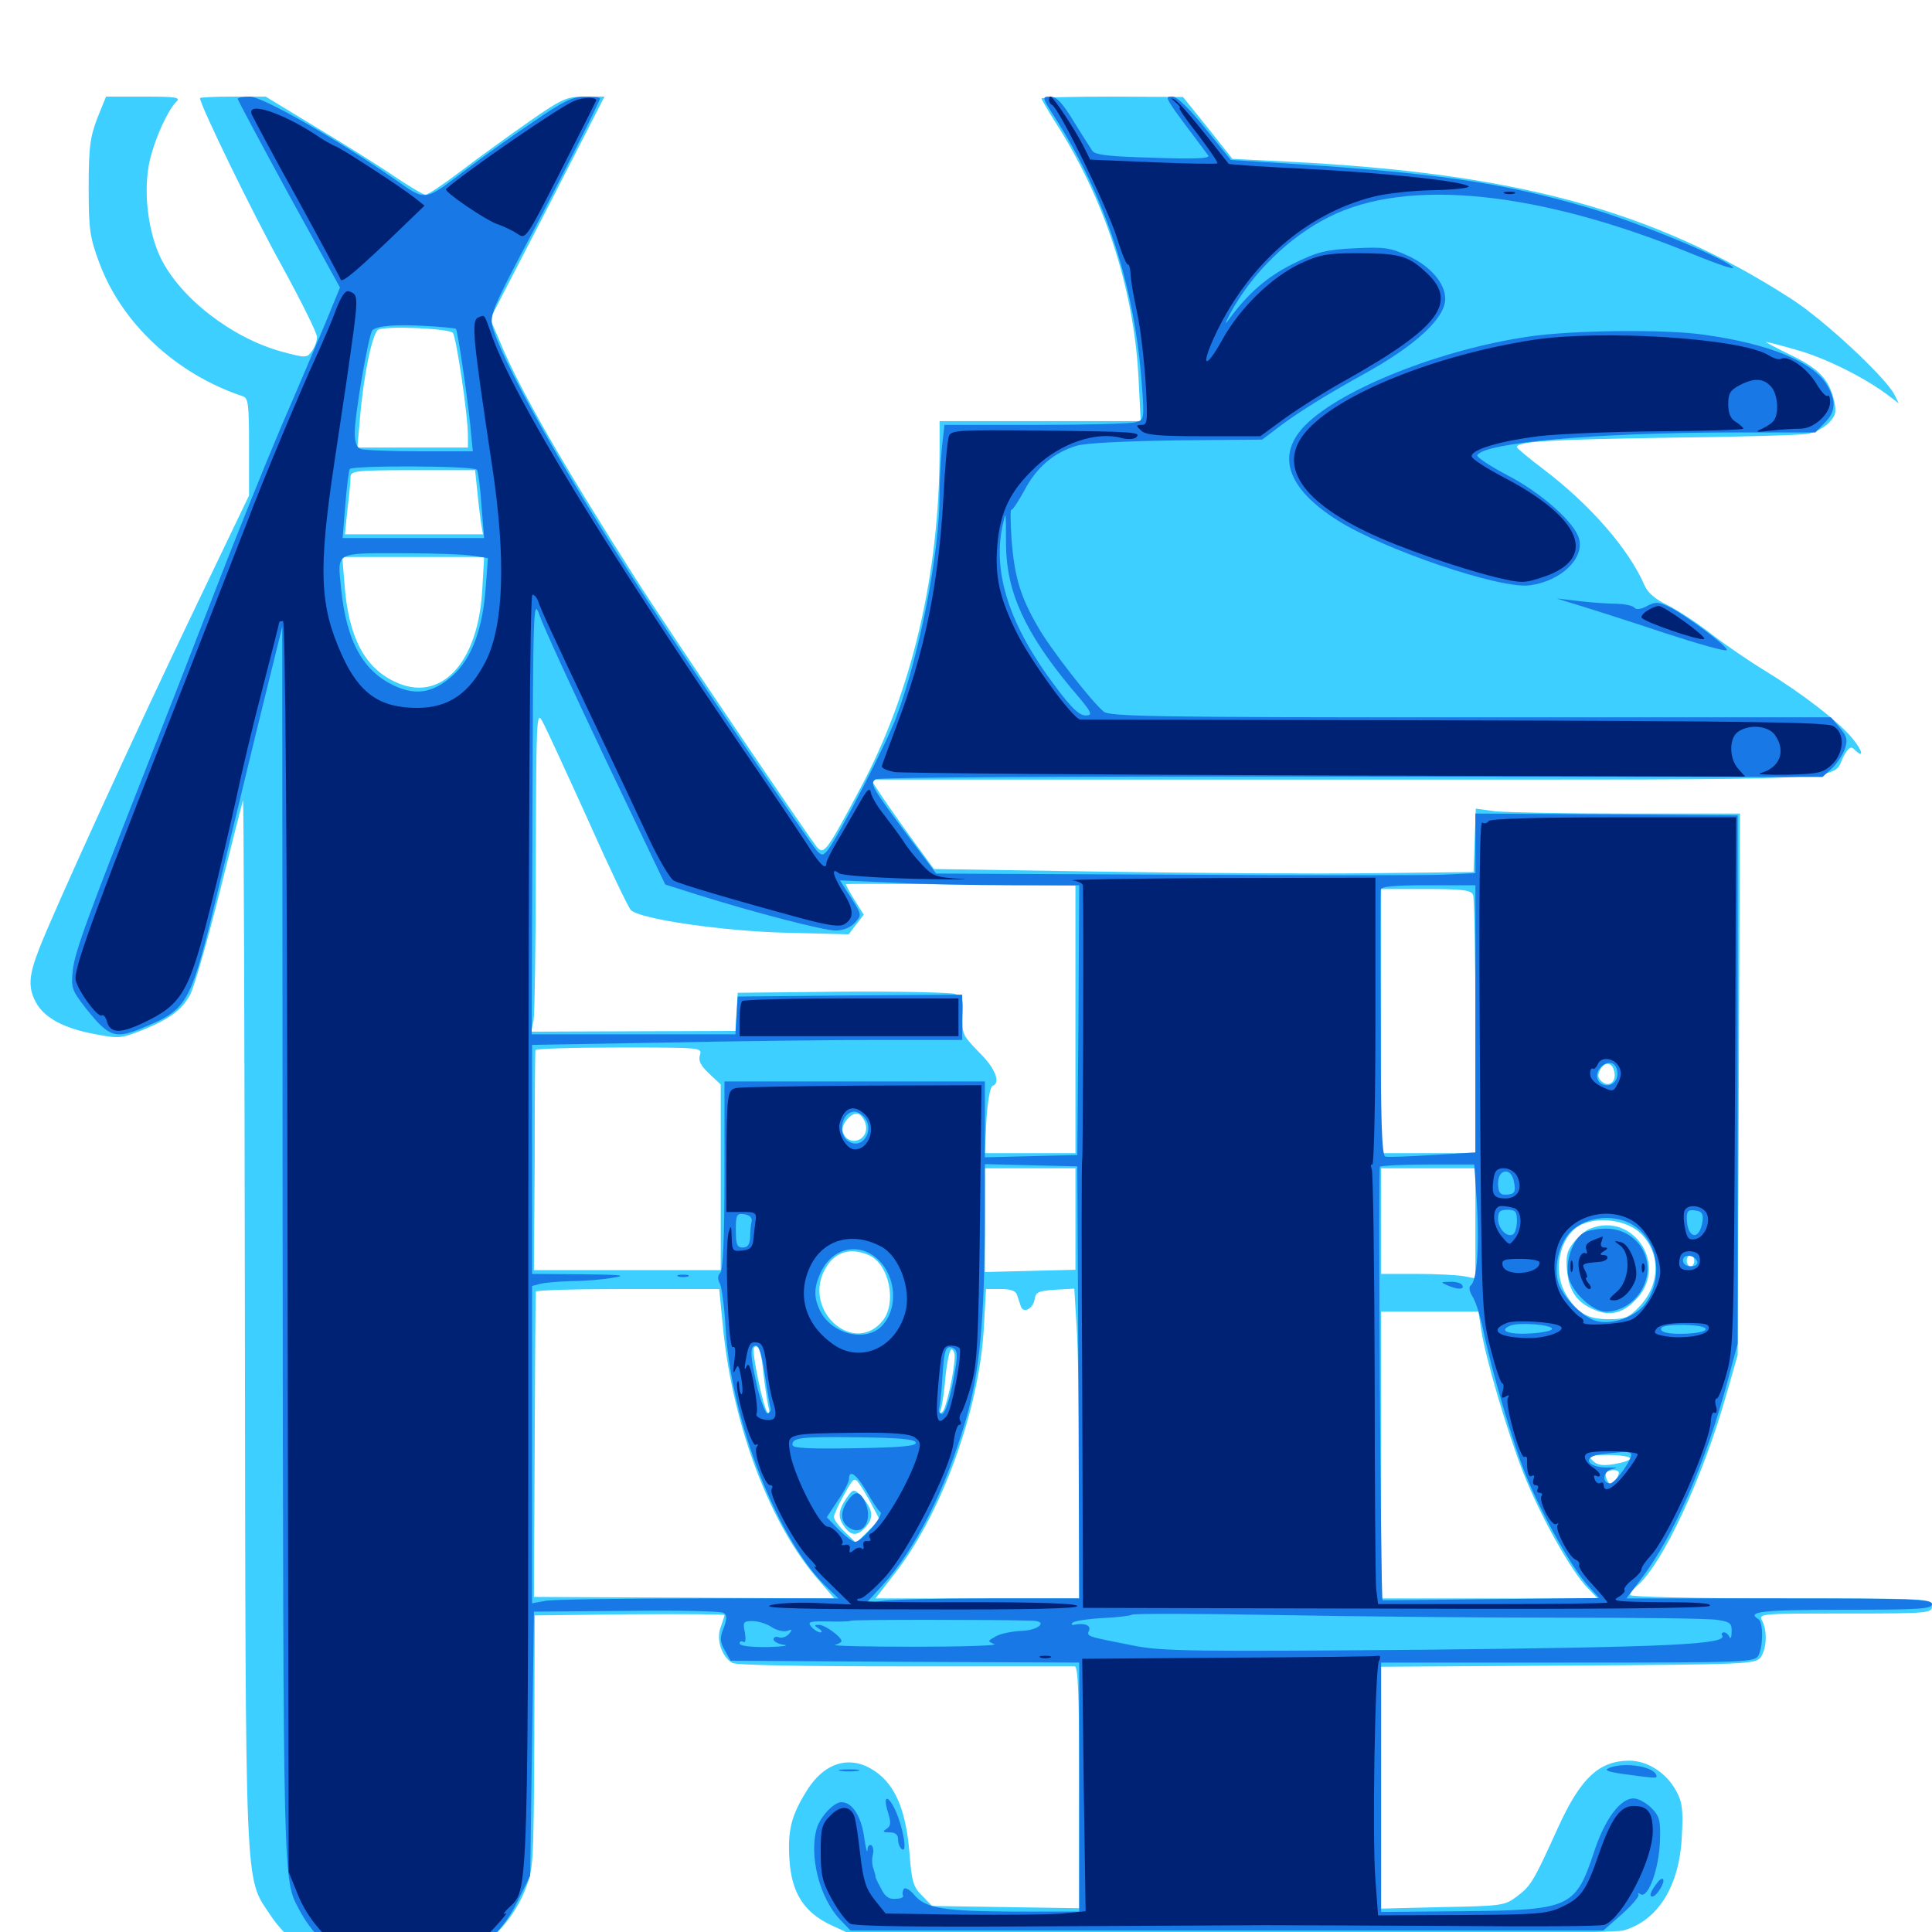 <svg xmlns="http://www.w3.org/2000/svg" viewBox="0 -1000 1000 1000">
	<path fill="#3ccfff" d="M50.391 -938.867C46.68 -929.102 45.898 -924.023 45.898 -903.125C45.898 -881.25 46.484 -877.148 51.367 -864.062C62.891 -832.812 91.016 -806.445 125.586 -794.922C128.516 -793.945 128.906 -791.016 128.906 -768.75V-743.555L101.367 -686.133C70.117 -621.094 27.344 -527.344 20.312 -508.984C14.844 -494.922 14.453 -489.062 18.555 -481.25C22.656 -473.438 32.812 -467.773 48.633 -464.844C61.719 -462.305 62.695 -462.5 73.633 -466.797C87.5 -472.461 93.75 -476.953 98.242 -484.766C100.195 -488.086 107.031 -511.719 113.477 -537.305C119.922 -562.891 125.391 -584.766 125.781 -585.742C126.172 -586.914 126.562 -466.016 126.758 -317.188C127.148 -16.797 126.562 -28.906 139.648 -9.18C152.93 10.938 173.438 19.727 206.055 19.727C225.586 19.727 228.516 19.141 238.477 14.258C252.734 7.422 265.82 -6.641 271.68 -21.484C276.172 -32.812 276.172 -34.375 276.562 -98.438L276.758 -163.867L325.781 -164.453C352.93 -164.648 375 -164.453 375 -164.062C375 -163.477 374.023 -160.742 373.047 -157.812C370.508 -151.367 373.633 -142.383 379.102 -139.258C381.25 -138.086 415.82 -137.5 468.164 -137.5H556.25C558.008 -137.5 558.594 -123.633 558.594 -74.805V-12.305L520.508 -12.891L482.422 -13.477L477.344 -18.75C472.656 -23.242 471.875 -26.172 470.703 -41.406C468.945 -61.523 464.258 -73.828 455.469 -81.25C442.383 -92.188 427.734 -89.258 417.773 -73.438C409.766 -60.742 407.617 -52.93 408.594 -37.891C409.57 -20.508 416.016 -10.156 430.273 -3.516L440.43 1.172H636.719C765.82 1.172 835.547 0.391 840.234 -0.781C858.203 -5.859 869.336 -23.828 870.508 -49.609C871.289 -63.281 870.703 -67.383 867.578 -73.047C862.5 -82.422 852.734 -88.672 843.359 -88.672C827.734 -88.672 818.164 -79.688 806.641 -54.492C793.945 -26.562 792.578 -24.023 785.352 -18.555C778.906 -13.672 777.734 -13.477 746.68 -12.891L714.844 -12.109V-74.805V-137.305L811.719 -137.891C904.883 -138.477 908.594 -138.672 911.328 -142.188C914.453 -146.68 914.844 -155.664 912.109 -161.133C910.156 -164.844 911.133 -164.844 955.078 -164.844C998.633 -164.844 1000 -165.039 1000 -168.75C1000 -172.656 998.633 -172.656 921.875 -172.656C878.32 -172.656 843.75 -173.438 843.75 -174.414C843.75 -175.391 845.117 -177.148 846.875 -178.711C860.352 -189.844 881.445 -234.961 893.945 -279.492L899.414 -298.633L900 -438.867L900.586 -578.906H842.383C810.352 -578.906 779.688 -579.492 774.023 -580.078L763.867 -581.445L763.281 -565.039L762.695 -548.633L710.938 -548.047C682.422 -547.656 619.727 -548.047 571.289 -548.828L483.398 -550.195L470.703 -567.578C463.672 -577.344 456.445 -587.695 454.492 -590.82L450.781 -596.484H696.68C967.773 -596.484 947.461 -595.508 954.297 -608.594C956.641 -612.891 958.008 -613.867 959.57 -612.305C964.844 -607.031 964.453 -610.938 958.984 -617.578C952.148 -626.172 932.617 -641.211 913.086 -653.125C905.664 -657.617 893.359 -666.016 885.742 -671.875C878.32 -677.734 867.969 -684.375 862.891 -686.914C857.031 -689.648 852.93 -693.164 851.367 -696.68C843.164 -715.82 822.852 -739.062 798.242 -757.617C791.016 -763.086 785.156 -767.969 785.156 -768.555C785.156 -771.484 801.367 -772.461 863.281 -773.438C899.219 -773.828 931.641 -774.805 935.352 -775.391C938.867 -775.977 943.945 -778.516 946.289 -780.859C950.195 -784.766 950.586 -786.523 949.414 -792.188C946.875 -803.516 941.602 -809.18 926.953 -816.211C919.336 -819.922 913.477 -823.047 914.062 -823.047C914.648 -823.047 921.68 -821.289 929.688 -818.945C943.945 -815.039 963.867 -805.273 976.367 -796.094L982.812 -791.211L980.469 -795.898C975.391 -805.273 943.945 -834.57 927.148 -845.312C855.859 -891.211 784.57 -910.547 665.234 -916.406L637.891 -917.773L625.195 -933.789L612.305 -949.805L575.781 -950C555.469 -950 539.062 -949.609 539.062 -949.023C539.062 -948.633 542.188 -943.164 545.898 -937.305C571.68 -897.266 586.719 -851.172 589.258 -805.078L590.43 -782.031H538.477H486.328V-766.992C486.328 -702.734 471.875 -641.406 445.117 -591.602C427.93 -559.375 426.562 -557.617 423.047 -561.328C419.531 -565.234 345.703 -674.219 328.711 -700.977C291.602 -759.18 268.945 -798.438 258.984 -822.656L253.711 -834.961L283.398 -892.383L312.891 -950H302.734C293.359 -950 291.016 -949.023 273.633 -936.914C263.281 -929.688 247.656 -918.359 238.672 -911.523C229.688 -904.688 221.484 -899.219 220.312 -899.219C218.945 -899.219 211.914 -903.516 204.297 -908.594C196.68 -913.867 178.516 -925.195 163.867 -933.984L137.5 -950H120.508C111.133 -950 103.516 -949.609 103.516 -949.219C103.516 -945.703 130.664 -889.844 145.508 -863.086C155.664 -844.531 164.062 -827.734 164.062 -825.586C164.062 -823.438 162.891 -820.117 161.328 -818.164C158.789 -814.648 158.398 -814.648 145.898 -817.969C120.117 -825 93.359 -845.703 83.203 -866.406C77.148 -878.906 74.414 -897.656 76.758 -912.891C78.32 -923.828 85.938 -941.797 91.016 -947.07C93.75 -949.609 91.797 -950 74.414 -950H54.883ZM234.375 -827.734C236.133 -825.781 242.188 -785.156 242.188 -774.805V-768.359H213.672H184.961L186.328 -783.594C188.086 -805.078 192.578 -827.148 195.703 -829.297C198.828 -831.445 232.031 -830.078 234.375 -827.734ZM247.07 -745.508C247.656 -739.258 248.633 -731.836 249.023 -728.906L250 -723.438H214.258H178.516L179.883 -736.719C180.859 -743.945 181.445 -751.367 181.445 -753.32C181.641 -756.25 184.57 -756.641 213.672 -756.641H245.898ZM249.609 -694.727C247.461 -656.25 227.734 -635.742 204.102 -647.266C188.477 -654.688 180.273 -670.703 178.32 -697.656L177.148 -711.719H213.867H250.586ZM304.102 -576.172C315.039 -551.562 325.195 -530.273 326.562 -528.906C331.445 -524.219 374.414 -517.969 407.617 -517.188L439.258 -516.406L443.164 -521.484L447.07 -526.562L442.188 -534.375C439.453 -538.672 437.5 -542.383 437.891 -542.383C438.281 -542.578 465.039 -542.578 497.656 -542.188L556.641 -541.602V-472.461V-403.125H533.203H509.766L510.547 -420.117C511.133 -429.492 512.5 -437.5 513.672 -437.891C518.164 -439.453 515.234 -447.07 506.641 -455.469C498.242 -464.062 497.852 -465.039 498.242 -474.219C498.828 -482.617 498.242 -483.984 494.336 -485.547C491.797 -486.328 465.43 -486.914 435.742 -486.719L381.836 -486.133L381.25 -476.367L380.664 -466.406L327.734 -466.211L275 -466.016L276.172 -471.875C276.758 -475.195 277.344 -512.695 277.344 -555.273C277.539 -628.125 277.734 -632.227 280.664 -626.758C282.422 -623.633 292.969 -600.781 304.102 -576.172ZM762.5 -536.719C763.086 -534.961 763.672 -504.297 763.672 -468.359V-403.125H739.258H714.844V-471.484V-539.844H738.086C757.422 -539.844 761.523 -539.258 762.5 -536.719ZM362.305 -453.906C361.328 -450.977 362.695 -448.438 366.992 -444.336L373.047 -438.672V-390.625V-342.578H324.805H276.367L276.758 -398.828C276.758 -429.688 276.953 -455.469 277.148 -456.445C277.344 -457.227 296.68 -457.812 320.508 -457.812C362.891 -457.812 363.477 -457.812 362.305 -453.906ZM835.547 -445.312C836.719 -440.039 832.812 -437.109 829.297 -440.039C826.953 -441.992 826.758 -443.555 828.32 -446.484C830.664 -450.781 834.57 -450.195 835.547 -445.312ZM448.047 -418.164C450.195 -409.766 439.258 -405.859 436.328 -413.867C434.766 -417.578 440.82 -424.805 444.336 -423.438C445.703 -422.852 447.461 -420.508 448.047 -418.164ZM556.641 -369.141V-342.773L533.203 -342.188L509.766 -341.602V-368.555V-395.312H533.203H556.641ZM763.672 -366.797V-338.281L757.617 -339.453C754.297 -340.039 743.164 -340.625 733.203 -340.625H714.844V-367.969V-395.312H739.258H763.672ZM848.828 -361.914C859.57 -351.953 859.57 -335.547 848.828 -324.023C843.164 -317.969 841.211 -317.188 832.812 -317.188C821.875 -317.188 816.602 -320.117 810.742 -329.688C804.102 -340.43 806.25 -356.445 815.234 -364.062C823.242 -370.703 840.625 -369.531 848.828 -361.914ZM450 -350.195C460.156 -345.508 464.258 -325.977 457.031 -316.602C442.383 -298.047 415.625 -321.094 426.758 -342.578C431.641 -351.953 440.039 -354.688 450 -350.195ZM876.953 -347.461C876.953 -345.898 876.172 -344.531 875 -344.531C874.023 -344.531 873.047 -345.898 873.047 -347.461C873.047 -349.023 874.023 -350.391 875 -350.391C876.172 -350.391 876.953 -349.023 876.953 -347.461ZM374.414 -310.938C379.688 -260.938 399.023 -210.156 423.828 -182.031L431.836 -172.656L354.102 -173.047L276.367 -173.438L276.758 -251.758C276.953 -294.727 277.148 -330.469 277.344 -331.445C277.344 -332.227 298.633 -332.812 324.805 -332.812H372.266ZM526.367 -329.883C526.953 -328.32 527.734 -325.586 528.32 -324.023C529.492 -319.922 534.766 -322.461 535.547 -327.539C536.133 -331.25 537.5 -331.836 546.094 -332.422L556.055 -333.008L557.227 -313.867C558.008 -303.32 558.594 -267.188 558.594 -233.789V-172.656H505.859H453.125L463.867 -186.523C487.5 -216.992 506.836 -270.703 509.18 -311.914L510.352 -332.812H517.969C523.047 -332.812 525.781 -331.836 526.367 -329.883ZM766.602 -312.109C768.75 -297.461 780.078 -258.984 788.672 -237.109C797.266 -215.43 813.086 -186.914 821.68 -178.125L826.953 -172.656H770.898H714.844V-246.875V-321.094H740.039H765.234ZM798.438 -311.914C801.367 -312.305 798.438 -312.695 791.992 -312.695C785.547 -312.695 783.203 -312.305 786.719 -311.914C790.234 -311.523 795.508 -311.523 798.438 -311.914ZM878.516 -311.914C881.445 -312.305 878.516 -312.695 872.07 -312.695C865.625 -312.695 863.281 -312.305 866.797 -311.914C870.312 -311.523 875.586 -311.523 878.516 -311.914ZM395.117 -289.453C395.898 -282.617 397.07 -275 397.656 -272.266C398.438 -269.336 398.242 -267.969 397.266 -268.945C395.117 -270.898 388.867 -300.977 390.234 -302.539C392.578 -304.688 393.945 -300.781 395.117 -289.453ZM494.141 -298.047C494.141 -290.82 489.844 -271.289 487.891 -269.336C486.328 -267.969 486.133 -268.555 487.109 -270.898C487.695 -272.852 488.867 -280.664 489.453 -288.086C490.234 -295.508 491.602 -301.562 492.383 -301.562C493.359 -301.562 494.141 -300 494.141 -298.047ZM462.891 -253.32C468.75 -253.711 459.375 -254.102 441.992 -254.297C424.414 -254.492 410.156 -254.102 410.156 -253.32C410.156 -251.953 436.719 -251.953 462.891 -253.32ZM843.75 -245.117C843.75 -244.141 840.039 -242.969 835.547 -242.188C829.492 -241.211 826.758 -241.602 824.414 -243.945C821.68 -246.484 822.461 -246.875 832.617 -246.875C838.672 -246.875 843.75 -246.094 843.75 -245.117ZM837.891 -237.695C837.891 -236.719 836.914 -234.766 835.938 -233.203C834.18 -230.664 833.789 -230.664 832.227 -233.203C831.25 -234.766 830.859 -236.719 831.25 -237.5C832.422 -239.453 837.891 -239.648 837.891 -237.695ZM451.367 -220.898L455.273 -213.477L449.219 -207.422L443.164 -201.367L437.305 -207.031C434.18 -209.961 431.641 -213.477 431.641 -214.844C431.641 -216.016 433.984 -221.289 436.914 -226.367C441.797 -235.156 442.188 -235.547 444.727 -232.031C446.289 -229.883 449.219 -225 451.367 -220.898ZM823.047 -364.062C820.703 -363.281 816.992 -359.961 814.453 -356.836C810.938 -352.344 810.352 -349.609 811.133 -341.992C812.109 -331.836 816.211 -325.781 825.195 -322.07C833.594 -318.359 840.82 -320.508 847.656 -328.32C863.281 -346.094 844.922 -372.852 823.047 -364.062ZM440.039 -227.148C434.18 -219.531 433.203 -215.43 436.523 -210.547C440.234 -204.883 443.555 -204.688 447.852 -209.375C452.344 -214.258 451.953 -218.359 446.68 -224.609C443.164 -228.711 441.797 -229.297 440.039 -227.148Z"/>
	<path fill="#1878e5" d="M123.047 -948.828C123.047 -948.242 134.961 -925.977 149.414 -899.414L175.977 -851.172L168.359 -832.617C164.062 -822.461 153.906 -798.438 145.508 -779.102C137.305 -759.766 121.875 -721.484 111.328 -694.141C100.781 -666.797 85.352 -627.148 77.148 -606.25C45.508 -525.781 38.672 -507.227 37.695 -497.852C36.719 -488.672 37.109 -487.5 44.727 -477.734C56.641 -462.891 59.766 -461.914 75.195 -468.555C97.461 -477.93 98.828 -480.469 113.477 -541.797C117.969 -560.547 127.148 -598.438 133.789 -625.781L146.094 -675.586L146.289 -357.031C146.68 -22.852 146.484 -27.148 154.688 -11.914C167.578 12.695 191.797 24.219 219.922 18.945C243.555 14.648 258.203 3.906 267.969 -16.016L274.414 -29.102L275.391 -97.461L276.367 -165.82L324.219 -166.211C350.586 -166.602 373.242 -166.016 374.414 -165.234C376.367 -164.062 376.367 -162.305 374.609 -157.422C372.461 -152.148 372.656 -150.195 375.195 -145.703L378.125 -140.43L468.359 -139.844L558.594 -139.453V-75V-10.547H525.977C488.672 -10.742 479.297 -12.109 473.242 -19.141C470.898 -22.07 468.359 -23.242 467.773 -22.266C467.188 -21.094 466.992 -19.727 467.383 -18.945C467.969 -17.969 466.211 -17.188 463.672 -17.188C460.156 -16.797 458.008 -18.359 456.055 -22.461C454.297 -25.586 453.125 -28.32 453.125 -28.516C453.32 -28.906 452.734 -30.664 452.148 -32.617C451.367 -34.375 451.172 -37.695 451.758 -39.844C452.344 -41.992 451.953 -44.336 450.977 -44.922C450 -45.508 449.023 -44.336 449.023 -42.383C448.828 -40.43 448.047 -43.555 447.266 -49.219C445.703 -60.156 441.016 -67.188 435.547 -67.188C431.641 -67.188 424.805 -59.961 422.852 -53.906C418.555 -39.648 424.219 -17.383 434.961 -6.25L440.234 -0.781H635.156H829.883L839.648 -9.375C844.922 -14.062 848.828 -18.75 848.047 -19.531C847.266 -20.312 847.852 -20.312 849.219 -19.531C853.125 -17.188 858.789 -33.203 859.18 -47.07C859.57 -57.812 858.984 -59.961 854.688 -64.258C851.953 -66.992 847.852 -69.141 845.508 -69.141C838.672 -69.141 830.664 -58.398 825.195 -41.797C815.43 -12.305 812.891 -11.328 756.445 -10.742L714.844 -10.352V-75V-139.453H811.523C904.883 -139.453 908.203 -139.648 910.156 -143.164C912.695 -148.047 912.695 -160.352 910.156 -161.914C903.711 -165.82 911.914 -166.797 954.102 -166.797C993.555 -166.797 1000 -167.188 1000 -169.727C1000 -172.266 989.844 -172.656 920.898 -172.656H841.797L849.609 -183.008C866.211 -204.688 882.812 -242.773 894.141 -284.961L899.414 -304.492V-441.211V-577.93L831.641 -578.516L763.672 -578.906V-563.477V-548.047L747.656 -547.266C738.672 -546.875 675.977 -546.875 608.008 -547.266L484.57 -547.852L471.094 -565.82C450.977 -592.773 450 -594.531 453.32 -596.68C454.883 -597.656 556.445 -598.242 699.805 -598.047L943.359 -597.852L948.242 -602.344C950.781 -604.688 953.711 -609.18 954.883 -612.305C956.445 -617.188 956.055 -618.75 952.148 -623.438L947.656 -628.711H761.133C598.438 -628.711 574.414 -629.102 571.289 -631.641C565.039 -636.719 543.359 -664.648 537.305 -675.391C528.125 -691.211 525.195 -701.172 523.633 -719.922C523.047 -729.102 522.852 -736.523 523.438 -736.133C524.023 -735.742 526.953 -740.234 530.078 -745.898C536.328 -758.008 545.508 -765.82 557.422 -769.336C562.305 -770.703 582.422 -771.68 609.375 -772.07L653.32 -772.461L663.086 -779.883C673.047 -787.305 688.672 -796.875 706.055 -806.445C732.617 -821.094 748.047 -835.352 748.047 -845.312C748.047 -853.32 740.43 -862.109 729.297 -867.383C719.531 -871.875 716.406 -872.266 701.172 -871.484C686.133 -870.703 682.031 -869.727 669.336 -863.477C655.859 -856.836 645.898 -848.047 636.133 -834.766C633.789 -831.445 633.984 -832.422 636.719 -837.695C648.047 -858.594 667.188 -877.344 687.891 -887.695C728.516 -908.203 796.68 -901.172 876.953 -868.164C891.406 -862.305 899.414 -859.766 896.484 -862.109C888.867 -867.969 847.461 -884.961 822.461 -892.383C776.562 -905.859 741.992 -910.742 655.859 -916.016L637.109 -917.188L623.828 -933.594C615.82 -943.555 609.18 -950 607.031 -950C602.344 -950 601.758 -950.977 625.391 -919.531C626.562 -917.969 618.555 -917.578 597.07 -918.359C574.805 -918.945 566.992 -919.727 565.43 -921.875C564.453 -923.438 559.961 -930.273 555.664 -937.305C549.805 -946.875 546.875 -950 543.555 -950C539.258 -950 539.258 -949.609 546.094 -939.062C572.266 -898.242 587.5 -851.172 591.016 -800.781C592.383 -782.812 592.188 -782.617 587.695 -781.445C585.156 -780.664 561.914 -780.078 535.938 -780.078H488.867L487.5 -768.164C486.914 -761.523 486.328 -750.586 486.328 -743.75C486.328 -714.062 475.977 -660.938 463.867 -628.711C458.984 -615.43 434.57 -568.164 428.711 -560.352C426.172 -557.031 425.391 -557.031 423.047 -559.375C419.531 -563.086 354.883 -658.594 333.594 -691.406C291.992 -755.273 257.812 -816.406 254.688 -832.031C253.711 -836.914 256.445 -843.164 269.531 -868.164C286.914 -900.781 310.547 -947.461 310.547 -949.023C310.547 -949.609 307.031 -950 302.734 -950C296.484 -950 291.602 -947.656 275.977 -936.914C265.43 -929.883 250.195 -918.945 242.188 -912.891C218.945 -895.312 221.094 -895.508 203.711 -907.617C173.242 -928.711 135.742 -950 129.297 -950C125.781 -950 123.047 -949.414 123.047 -948.828ZM235.938 -829.883C236.914 -829.102 241.797 -795.312 243.359 -780.664L244.727 -766.406H217.188C202.148 -766.406 188.477 -766.992 186.719 -767.578C184.57 -768.359 183.594 -771.289 183.594 -775.977C183.594 -785.352 190.82 -827.148 192.773 -829.102C195.312 -831.445 205.273 -832.227 220.703 -831.25C228.711 -830.859 235.547 -830.078 235.938 -829.883ZM246.875 -756.836C247.461 -755.859 248.633 -747.656 249.219 -738.281L250.586 -721.484H214.062H177.344L178.711 -738.672C179.492 -748.047 180.469 -756.25 181.055 -757.227C182.227 -759.18 245.703 -758.984 246.875 -756.836ZM520.703 -718.164C520.898 -693.75 530.469 -672.656 554.492 -643.75C565.234 -631.25 566.016 -629.688 561.914 -629.688C558.594 -629.688 554.492 -633.594 546.094 -644.922C522.852 -675.781 513.867 -702.734 518.75 -727.148C519.531 -730.469 520.117 -733.203 520.312 -733.203C520.703 -733.203 520.703 -726.367 520.703 -718.164ZM244.922 -712.305L252.539 -711.133L251.367 -695.312C249.805 -674.414 244.141 -659.18 234.375 -650.391C224.609 -641.602 215.82 -639.844 204.883 -644.727C188.086 -652.148 179.297 -667.773 176.562 -695.312C174.609 -714.453 173.047 -713.672 207.422 -713.672C223.828 -713.672 240.625 -713.086 244.922 -712.305ZM313.477 -606.836L344.336 -542.188L360.352 -537.109C390.82 -527.539 426.367 -518.359 432.617 -518.359C436.328 -518.359 440.234 -519.922 442.578 -522.461C446.289 -526.758 446.484 -526.172 437.695 -539.648L434.766 -544.336L461.719 -543.164C476.758 -542.383 504.688 -541.797 523.828 -541.797H558.594L558.203 -472.07L557.617 -402.148L533.789 -401.562L509.766 -400.977V-420.703V-440.234H442.383H375V-391.797C375 -359.375 374.219 -342.578 372.852 -341.211C371.484 -339.844 371.289 -337.891 372.656 -335.547C373.633 -333.398 375 -323.047 375.586 -312.305C378.516 -264.062 402.93 -201.953 428.32 -178.125L433.984 -172.656H362.109C322.461 -172.656 286.719 -172.07 282.812 -171.484L275.391 -170.117V-252.344V-334.375L279.883 -335.547C282.227 -336.133 289.453 -336.719 295.898 -336.914C302.344 -336.914 312.109 -337.695 317.383 -338.672C325 -339.844 321.484 -340.234 301.367 -340.43L275.391 -340.625V-399.805V-459.18L343.164 -460.352C380.273 -461.133 430.469 -461.719 454.492 -461.719H498.047V-473.438V-485.156L440.039 -484.766L381.836 -484.18L381.25 -474.414L380.664 -464.648H327.93H275.195L275.586 -577.93C275.977 -686.914 275.977 -690.82 279.297 -681.445C281.055 -676.172 296.484 -642.578 313.477 -606.836ZM763.672 -472.656V-403.516L741.406 -402.148C729.102 -401.367 718.164 -400.977 716.992 -401.367C715.234 -401.953 714.648 -421.289 714.648 -469.531C714.453 -506.641 714.453 -538.086 714.648 -539.453C714.844 -541.211 721.094 -541.797 739.258 -541.797H763.672ZM836.719 -447.07C838.281 -442.578 835.938 -438.281 831.836 -438.281C826.953 -438.281 825 -443.359 828.125 -447.07C831.25 -450.781 835.156 -450.781 836.719 -447.07ZM446.875 -422.266C453.125 -416.016 447.07 -404.883 439.648 -408.984C433.203 -412.305 435.352 -424.609 442.383 -424.609C443.555 -424.609 445.508 -423.633 446.875 -422.266ZM558.203 -284.57L558.594 -172.656H511.328C485.156 -172.656 460.352 -172.07 456.055 -171.289L448.242 -170.117L456.445 -179.102C473.828 -198.047 489.258 -228.516 500 -265.43C507.031 -289.648 509.57 -316.797 509.766 -367.578V-397.461L533.789 -396.875L557.617 -396.289ZM764.453 -376.758C765.82 -355.273 764.453 -336.523 761.133 -334.57C760.156 -333.789 760.547 -331.445 762.305 -328.711C763.867 -326.172 766.211 -318.75 767.578 -312.305C771.68 -291.797 783.203 -252.539 790.234 -235.352C798.633 -215.039 814.062 -187.695 822.07 -179.102L827.734 -172.852L771.875 -172.266C741.016 -171.875 715.625 -171.68 715.625 -171.68C714.648 -171.68 713.281 -395.117 714.258 -396.094C715.039 -396.68 726.172 -397.266 739.258 -397.266H763.086ZM783.594 -388.477C784.766 -382.812 783.984 -381.641 778.906 -381.641C776.367 -381.641 775.391 -383.203 775.391 -387.5C775.391 -395.117 782.227 -395.898 783.594 -388.477ZM785.156 -368.164C785.156 -364.844 784.18 -361.719 783.203 -361.133C780.078 -359.18 775.391 -364.062 775.391 -369.141C775.391 -372.852 776.367 -373.828 780.273 -373.828C784.375 -373.828 785.156 -372.852 785.156 -368.164ZM881.25 -367.969C879.688 -357.422 873.242 -358.789 873.047 -369.531C873.047 -373.242 874.023 -374.023 877.539 -373.438C880.859 -373.047 881.641 -371.875 881.25 -367.969ZM389.062 -367.969C388.672 -366.406 388.281 -362.695 388.281 -359.766C388.086 -355.859 387.109 -354.297 384.375 -354.297C381.445 -354.297 380.859 -355.859 380.859 -363.281C380.859 -371.289 381.25 -372.07 385.352 -371.484C387.891 -371.094 389.453 -369.727 389.062 -367.969ZM845.117 -366.016C858.008 -358.203 861.328 -338.672 851.758 -325.391C846.875 -318.555 834.766 -314.062 826.367 -316.211C819.531 -317.969 809.18 -328.125 806.641 -335.938C804.297 -342.969 806.445 -354.297 811.328 -360.547C818.359 -369.922 834.57 -372.461 845.117 -366.016ZM454.492 -348.047C463.867 -339.258 465.039 -322.852 456.641 -313.867C448.438 -305.078 430.859 -309.18 424.609 -321.289C421.094 -328.32 421.094 -333.594 425 -341.797C431.055 -354.297 444.727 -357.227 454.492 -348.047ZM878.516 -347.07C878.906 -345.508 877.539 -344.531 875.195 -344.531C872.852 -344.531 871.094 -345.703 871.094 -347.656C871.094 -351.172 877.148 -350.586 878.516 -347.07ZM784.57 -345.312C785.352 -345.898 784.18 -346.484 782.031 -346.289C779.883 -346.289 779.297 -345.703 780.859 -345.117C782.227 -344.531 783.984 -344.727 784.57 -345.312ZM792.383 -345.312C793.164 -345.898 791.992 -346.484 789.844 -346.289C787.695 -346.289 787.109 -345.703 788.672 -345.117C790.039 -344.531 791.797 -344.727 792.383 -345.312ZM803.32 -312.305C803.516 -311.133 798.438 -310.156 791.602 -309.766C780.469 -309.18 775.391 -311.328 781.836 -313.867C785.938 -315.625 802.734 -314.453 803.32 -312.305ZM882.812 -312.305C883.398 -311.133 879.883 -310.156 874.219 -309.766C864.258 -309.18 858.594 -310.352 859.961 -312.695C861.523 -315.039 881.641 -314.648 882.812 -312.305ZM395.898 -288.281C397.266 -279.883 398.438 -272.266 398.828 -271.289C399.219 -270.117 398.633 -268.945 397.461 -268.359C396.484 -267.773 394.141 -273.633 392.188 -281.055C388.281 -298.047 387.891 -303.516 391.211 -303.516C392.969 -303.516 394.531 -298.242 395.898 -288.281ZM494.727 -292.969C492.383 -277.93 489.258 -267.383 487.305 -268.164C486.328 -268.359 485.742 -269.727 486.133 -271.094C486.523 -272.266 487.305 -278.906 487.695 -285.938C488.672 -301.758 489.453 -303.711 493.164 -302.344C495.312 -301.367 495.703 -299.414 494.727 -292.969ZM474.023 -253.32C474.609 -251.562 466.602 -250.781 442.578 -250.391C418.75 -250 410.156 -250.391 410.156 -252.148C410.156 -255.859 414.062 -256.445 444.141 -256.055C464.844 -255.859 473.633 -255.078 474.023 -253.32ZM844.141 -247.656C845.898 -246.094 836.133 -232.227 833.398 -232.227C828.906 -232.227 829.688 -238.672 834.375 -239.648C837.695 -240.234 837.305 -240.43 833.008 -240.43C821.094 -240.039 818.164 -246.289 829.688 -247.461C833.594 -247.852 838.281 -248.242 840.039 -248.438C841.797 -248.633 843.555 -248.242 844.141 -247.656ZM448.633 -227.93C451.562 -222.656 454.688 -217.969 455.664 -217.383C457.812 -215.82 445.898 -201.953 442.578 -201.953C441.211 -201.953 437.5 -204.883 433.984 -208.398L427.93 -214.648L433.594 -223.242C436.914 -227.93 439.453 -233.008 439.453 -234.57C439.453 -239.648 443.359 -236.914 448.633 -227.93ZM808.594 -162.695C848.828 -162.695 885.156 -162.305 889.062 -161.523C895.508 -160.547 896.484 -159.766 896.289 -155.273C896.289 -152.539 895.703 -151.367 895.117 -152.734C894.727 -153.906 893.359 -155.078 892.383 -155.078C891.211 -155.078 890.82 -154.297 891.406 -153.516C894.336 -148.828 864.258 -147.461 737.109 -146.094C618.75 -145.117 602.148 -145.312 587.695 -148.047C561.719 -153.125 562.5 -152.93 563.672 -156.055C564.844 -158.789 561.133 -160.156 555.664 -158.984C554.688 -158.789 554.297 -159.375 555.273 -160.156C556.055 -160.938 563.086 -162.109 570.898 -162.5C578.516 -162.891 585.352 -163.672 585.938 -164.258C586.523 -164.844 620.312 -164.844 661.133 -164.062C701.953 -163.281 768.359 -162.695 808.594 -162.695ZM534.57 -161.133C542.773 -160.742 537.305 -156.055 528.711 -155.859C524.023 -155.664 518.164 -154.492 515.625 -153.125C511.133 -150.586 510.938 -150.586 514.648 -149.023C516.797 -148.242 498.438 -147.656 473.633 -147.656C449.023 -147.656 430.273 -148.047 432.227 -148.633C433.984 -149.023 435.547 -150 435.547 -150.586C435.547 -152.734 426.953 -158.984 424.023 -158.984C421.289 -158.984 421.289 -158.594 423.828 -157.031C425.391 -156.055 425.781 -155.078 424.609 -155.078C423.438 -155.078 421.289 -156.445 419.922 -158.008C417.773 -160.547 418.945 -160.938 428.516 -160.742C434.57 -160.547 439.844 -160.742 440.43 -161.133C441.016 -161.719 516.016 -161.719 534.57 -161.133ZM399.414 -157.812C402.148 -156.055 405.664 -155.273 407.422 -155.859C410.156 -156.836 410.352 -156.641 408.398 -154.297C407.031 -152.734 404.688 -151.953 403.125 -152.539C401.562 -153.125 400.391 -152.539 400.391 -151.562C400.391 -150.391 402.734 -149.023 405.859 -148.633C408.789 -148.242 404.688 -147.656 397.07 -147.461C388.086 -147.461 382.812 -148.047 382.812 -149.414C382.812 -150.391 383.594 -150.781 384.766 -150.195C385.938 -149.414 386.133 -151.367 385.547 -155.078C384.375 -160.352 384.766 -160.938 389.453 -160.938C392.383 -160.938 396.875 -159.57 399.414 -157.812ZM416.797 -155.469C416.211 -156.25 415.43 -157.031 415.039 -157.031C414.648 -157.031 413.867 -156.25 413.281 -155.469C412.695 -154.492 413.477 -153.711 415.039 -153.711C416.602 -153.711 417.383 -154.492 416.797 -155.469ZM552.344 -145.898C556.25 -146.289 552.93 -146.68 544.922 -146.68C536.914 -146.68 533.594 -146.289 537.695 -145.898C541.602 -145.508 548.242 -145.508 552.344 -145.898ZM351.172 -339.258C349.805 -339.844 350.781 -340.234 353.516 -340.234C356.25 -340.234 357.227 -339.844 356.055 -339.258C354.688 -338.867 352.344 -338.867 351.172 -339.258ZM749.023 -334.766C754.492 -332.422 758.203 -332.422 756.836 -334.766C756.25 -335.938 753.32 -336.719 750.391 -336.523C745.703 -336.523 745.508 -336.328 749.023 -334.766ZM819.727 -361.914C814.258 -358.789 810.156 -347.461 811.719 -339.648C813.281 -331.445 824.219 -321.094 831.25 -321.094C839.062 -321.094 846.875 -326.172 850.586 -333.984C857.422 -348.438 847.266 -364.062 831.25 -364.062C826.953 -364.062 821.68 -363.086 819.727 -361.914ZM438.281 -222.461C434.766 -216.992 435.156 -211.914 439.648 -209.18C447.266 -204.492 452.344 -214.062 447.266 -223.633C444.531 -228.516 442.188 -228.32 438.281 -222.461ZM791.211 -825.781C745.898 -819.141 694.531 -798.828 675.781 -780.078C660.352 -764.648 666.016 -747.461 691.992 -730.859C715.82 -715.625 777.148 -694.727 791.992 -697.07C807.812 -699.219 819.922 -710.742 817.383 -720.898C815.43 -729.297 797.656 -745.117 779.688 -754.297C770.898 -758.984 764.062 -763.477 764.648 -764.453C768.75 -770.898 825.391 -775.977 896.094 -776.172H939.648L944.336 -781.055C950.195 -786.719 950.586 -792.578 945.508 -800.977C938.086 -812.891 915.625 -822.07 881.836 -826.758C861.719 -829.688 813.672 -829.102 791.211 -825.781ZM818.359 -686.328C825.391 -684.18 844.922 -677.93 861.914 -672.266C878.711 -666.797 893.164 -662.695 893.75 -663.477C895.117 -664.844 872.852 -681.445 863.867 -685.938C858.398 -688.477 856.836 -688.672 852.539 -686.328C849.414 -684.57 846.875 -684.375 846.094 -685.352C845.312 -686.523 841.211 -687.305 836.914 -687.5C832.617 -687.5 823.828 -688.086 817.383 -688.867L805.664 -690.234ZM833.008 -84.961C830.078 -83.789 831.836 -83.008 839.844 -81.836C855.469 -79.688 857.422 -79.492 857.422 -80.469C857.422 -85.352 841.602 -88.281 833.008 -84.961ZM435.156 -83.398C432.617 -83.789 434.57 -84.18 439.453 -84.18C444.336 -84.18 446.289 -83.789 443.945 -83.398C441.406 -83.008 437.5 -83.008 435.156 -83.398ZM459.57 -62.109C461.328 -56.445 461.133 -54.883 458.789 -53.32C456.641 -51.953 457.031 -51.562 460.547 -51.562C463.477 -51.562 464.844 -50.391 464.844 -47.852C464.844 -45.703 465.82 -43.359 466.992 -42.773C469.727 -41.016 467.383 -54.297 463.477 -62.891C459.57 -71.289 456.836 -70.898 459.57 -62.109ZM858.008 -25.781C854.297 -20.898 853.32 -18.359 855.273 -18.359C857.422 -18.359 862.109 -25.977 860.742 -27.344C860.352 -27.93 858.984 -27.148 858.008 -25.781Z"/>
	<path fill="#002274" d="M297.461 -947.852C290.43 -945.312 241.211 -911.328 230.859 -902.148C229.492 -900.977 251.172 -886.133 257.422 -883.984C260.938 -882.812 265.625 -880.469 267.969 -878.906C272.07 -875.977 272.461 -876.562 290.234 -911.523C300.195 -931.055 308.398 -947.461 308.594 -948.047C308.594 -949.805 302.148 -949.805 297.461 -947.852ZM542.969 -948.242C542.969 -947.266 543.555 -946.094 544.531 -945.703C548.047 -944.141 573.047 -893.164 578.32 -876.367C580.664 -868.555 583.203 -862.695 583.789 -863.086C584.375 -863.477 584.961 -861.328 585.156 -858.594C585.156 -855.664 586.719 -846.68 588.477 -838.672C590.234 -830.664 592.188 -814.062 592.969 -802.148C594.141 -782.031 593.945 -780.078 591.016 -780.078C587.891 -780.078 587.891 -779.688 590.625 -777.148C592.969 -774.805 599.414 -774.219 622.852 -774.219H652.344L665.43 -783.789C672.852 -789.062 686.133 -797.461 695.312 -802.539C745.898 -830.859 755.469 -843.945 737.109 -859.961C728.516 -867.773 723.438 -868.945 702.148 -868.945C687.109 -868.945 683.008 -868.164 673.242 -863.672C658.203 -856.641 641.797 -840.625 632.812 -824.414C623.438 -807.422 621.094 -810.156 629.688 -828.125C646.875 -863.672 676.172 -889.258 710.352 -898.047C716.797 -899.805 730.859 -901.367 741.797 -901.562C752.734 -901.758 760.938 -902.734 760.156 -903.516C757.422 -906.25 714.844 -910.742 674.023 -912.695C653.32 -913.672 636.133 -914.844 635.938 -915.234C618.555 -937.5 610.156 -947.461 607.617 -948.633C605.859 -949.609 606.055 -949.023 608.203 -947.266C610.352 -945.508 611.328 -944.141 610.547 -944.141C609.766 -944.141 614.062 -937.891 620.117 -930.273C625.977 -922.461 630.664 -915.82 630.078 -915.43C629.688 -915.039 614.648 -915.234 596.875 -916.016L564.258 -917.383L560.547 -924.805C556.25 -933.203 545.117 -950 543.75 -950C543.359 -950 542.969 -949.219 542.969 -948.242ZM130.273 -940.82C131.055 -939.062 141.406 -919.531 153.711 -897.461C165.82 -875.391 175.977 -856.445 176.367 -855.273C177.148 -853.32 185.938 -860.938 208.008 -882.227L219.727 -893.555L214.844 -897.461C207.422 -903.32 177.344 -922.852 173.828 -924.219C172.266 -924.805 168.75 -926.758 166.016 -928.516C147.461 -941.211 127.539 -948.047 130.273 -940.82ZM778.906 -899.805C777.539 -900.391 778.516 -900.781 781.25 -900.781C783.984 -900.781 784.961 -900.391 783.789 -899.805C782.422 -899.414 780.078 -899.414 778.906 -899.805ZM174.023 -840.039C172.07 -834.375 167.188 -823.242 163.477 -815.039C155.273 -797.266 134.18 -746.68 128.125 -730.273C125.586 -723.828 111.719 -688.281 97.266 -651.172C50.977 -533.398 39.062 -501.367 39.062 -493.555C39.062 -489.062 50.391 -473.047 52.734 -474.414C53.516 -475 54.688 -473.633 55.273 -471.484C57.031 -465.039 62.109 -464.844 74.414 -470.703C94.141 -480.078 97.852 -486.523 108.398 -528.32C113.477 -548.047 119.531 -574.414 122.266 -586.719C124.805 -599.023 130.859 -624.609 135.742 -643.164C140.625 -661.914 144.531 -677.539 144.531 -677.93C144.531 -678.32 145.312 -678.516 146.484 -678.516C147.656 -678.516 148.633 -565.234 148.828 -354.883L149.414 -31.055L154.102 -19.531C162.695 1.953 184.766 18.75 204.297 18.75C218.555 18.75 229.297 16.602 226.172 14.453C224.414 13.281 224.609 12.891 227.539 13.281C229.688 13.477 232.617 13.086 233.984 12.305C235.156 11.328 236.328 11.133 236.328 11.914C236.328 14.648 247.852 6.445 255.664 -1.953C260.352 -7.031 263.086 -10.352 261.523 -9.57C259.961 -8.789 260.742 -9.961 263.086 -12.305C273.828 -22.656 273.438 -8.984 273.438 -364.258C273.633 -578.32 274.219 -692.188 275.586 -692.188C276.562 -692.188 277.93 -690.625 278.516 -688.867C280.078 -684.18 285.547 -672.461 307.617 -625.781C318.164 -603.711 330.859 -576.758 335.938 -565.82C341.016 -555.078 346.875 -545.117 348.828 -544.141C352.734 -542.188 379.102 -534.375 413.672 -525C428.711 -520.898 434.766 -520.117 437.109 -521.68C442.188 -524.805 441.992 -529.102 436.719 -537.695C431.25 -546.289 429.883 -551.562 434.18 -548.047C435.547 -546.875 452.344 -545.703 473.633 -545.117C494.141 -544.727 504.688 -544.727 497.07 -545.117C484.57 -545.898 482.812 -546.484 477.148 -552.539C473.828 -556.055 469.336 -561.523 467.578 -564.648C465.625 -567.578 461.133 -573.633 457.812 -577.93C454.297 -582.227 451.172 -587.5 450.781 -589.648C450.195 -592.773 448.828 -591.406 444.531 -583.789C441.406 -578.516 436.523 -569.727 433.398 -564.648C430.273 -559.375 427.734 -554.297 427.734 -553.32C427.734 -549.219 424.414 -552.344 417.773 -562.891C413.867 -568.945 401.562 -587.305 390.625 -603.32C313.672 -715.82 266.602 -792.969 254.688 -825.977C250.391 -837.891 251.172 -837.109 247.656 -835.742C243.75 -834.18 244.727 -825.391 254.883 -757.812C261.914 -710.742 260.742 -676.562 251.562 -658.008C242.969 -641.016 232.227 -633.594 215.82 -633.594C196.68 -633.594 185.938 -641.016 176.953 -660.938C165.43 -686.523 164.648 -704.492 173.047 -760.547C174.609 -770.703 177.148 -788.281 178.906 -799.609C185.938 -848.438 185.938 -847.07 180.664 -849.219C178.711 -849.805 176.758 -846.875 174.023 -840.039ZM791.992 -823.828C743.164 -816.016 695.117 -796.875 677.344 -778.125C660.742 -760.742 671.68 -741.797 708.008 -724.414C724.219 -716.602 755.273 -705.859 774.414 -701.172C787.695 -698.047 788.867 -698.047 798.828 -701.367C827.344 -710.938 818.945 -731.836 777.93 -753.125C769.141 -757.812 761.719 -762.5 761.719 -763.867C761.719 -767.383 776.367 -771.68 796.289 -774.219C806.055 -775.391 833.984 -776.562 858.203 -776.758C882.422 -776.953 902.344 -777.539 902.344 -778.125C902.344 -778.711 900.586 -780.273 898.438 -781.641C895.703 -783.203 894.531 -786.133 894.531 -790.82C894.531 -796.289 895.508 -798.047 900.391 -800.586C907.812 -804.492 912.695 -804.297 916.602 -800C920.117 -796.289 920.898 -786.719 918.359 -782.617C917.578 -781.25 914.648 -779.297 912.109 -778.125C908.008 -776.367 908.789 -776.172 916.797 -777.148C922.07 -777.734 928.906 -778.125 932.031 -778.125C938.867 -778.125 947.266 -785.742 947.266 -791.992C947.266 -794.336 946.68 -795.703 945.898 -795.117C945.312 -794.336 942.578 -797.266 940.039 -801.562C935.352 -809.375 925.391 -816.406 921.875 -814.258C920.898 -813.672 917.969 -814.453 915.625 -816.016C901.562 -825 827.734 -829.688 791.992 -823.828ZM491.211 -774.414C490.43 -772.656 489.062 -758.203 488.281 -741.992C485.742 -697.07 478.516 -662.109 463.867 -623.828C460.156 -613.672 456.641 -604.492 456.445 -603.516C456.25 -602.344 459.18 -601.172 462.891 -600.391C466.602 -599.805 567.188 -599.023 686.523 -598.633L903.32 -598.047L899.805 -601.953C894.922 -607.227 894.922 -617.773 899.414 -621.094C905.273 -625.391 915.234 -624.414 918.75 -619.531C924.609 -611.133 921.289 -602.539 911.133 -599.805C908.984 -599.219 915.234 -598.828 925.195 -599.023C941.211 -599.414 943.555 -600 948.047 -604.102C954.688 -610.352 955.078 -620.703 948.828 -624.219C945.312 -626.172 904.688 -626.758 752.93 -627.148C647.656 -627.344 560.547 -627.539 559.18 -627.539C555.469 -627.734 533.594 -657.812 526.367 -672.266C517.383 -690.234 514.844 -701.562 516.211 -717.969C517.773 -735.352 522.852 -745.898 535.938 -758.203C549.023 -770.703 567.773 -776.953 580.664 -773.242C583.789 -772.461 587.109 -772.656 588.086 -773.633C590.82 -776.367 588.086 -776.562 537.695 -777.148C497.266 -777.539 492.383 -777.344 491.211 -774.414ZM692.969 -600.977C694.727 -601.562 692.773 -601.953 688.477 -601.758C684.18 -601.758 682.617 -601.367 685.156 -600.977C687.5 -600.586 691.016 -600.586 692.969 -600.977ZM853.125 -684.18C851.172 -683.203 849.609 -681.445 849.609 -680.469C849.609 -678.516 880.664 -667.773 882.031 -669.336C883.398 -670.508 861.328 -686.328 858.594 -686.328C857.422 -686.328 854.883 -685.352 853.125 -684.18ZM770.508 -575C769.727 -573.828 768.359 -573.633 767.188 -574.219C765.82 -575.195 765.43 -535.938 766.016 -447.852C766.797 -321.875 766.992 -319.922 771.484 -302.148C774.023 -292.188 776.758 -283.984 777.539 -283.984C778.32 -283.984 778.516 -282.031 777.734 -279.688C776.953 -276.562 777.344 -275.977 779.297 -277.148C781.055 -278.125 781.445 -277.93 780.469 -276.367C778.711 -273.633 786.914 -244.531 789.062 -245.898C789.844 -246.484 790.625 -245.703 790.43 -244.336C790.234 -238.086 791.211 -234.961 792.969 -236.133C794.141 -236.719 794.336 -235.938 793.75 -234.375C793.164 -232.617 793.555 -231.25 794.922 -231.25C796.094 -231.25 796.484 -230.469 795.898 -229.297C795.312 -228.32 795.703 -227.344 796.875 -227.344C798.047 -227.344 798.633 -226.562 797.852 -225.586C796.289 -222.852 803.125 -209.766 805.469 -211.133C806.641 -211.719 807.031 -211.719 806.25 -210.742C804.492 -208.789 811.914 -194.336 815.43 -192.773C816.992 -192.188 817.773 -191.016 817.383 -190.039C816.797 -189.062 819.727 -184.57 824.219 -179.883C828.516 -175.195 832.031 -170.898 832.031 -170.508C832.031 -170.117 805.273 -169.727 772.656 -169.727H713.281L712.305 -177.539C711.914 -181.836 711.523 -232.031 711.523 -289.258C711.328 -346.289 710.742 -393.945 709.961 -395.117C709.375 -396.289 709.375 -397.266 710.352 -397.266C711.133 -397.266 711.914 -430.664 711.914 -471.484V-545.703L630.859 -545.508C586.328 -545.312 552.148 -544.727 555.273 -544.336C558.203 -543.945 560.547 -542.578 560.547 -541.602C560.938 -519.531 560.547 -400.391 560.156 -400C559.766 -399.805 559.766 -347.461 560.156 -283.594L560.547 -167.773L721.289 -167.383C824.023 -166.992 882.812 -167.578 884.766 -168.75C886.719 -170.117 878.906 -170.703 860.352 -170.703C837.305 -170.898 833.789 -171.289 837.5 -173.242C839.844 -174.609 841.406 -176.367 840.82 -176.953C840.234 -177.539 841.797 -179.883 844.531 -182.031C847.461 -184.18 849.609 -186.719 849.609 -187.695C849.609 -188.867 851.758 -191.992 854.492 -194.922C863.672 -204.883 885.156 -252.93 885.547 -264.648C885.742 -267.578 886.523 -269.531 887.5 -268.75C888.477 -268.164 888.867 -269.727 888.281 -271.875C887.5 -274.219 887.695 -276.172 888.672 -276.172C889.453 -276.172 891.797 -282.031 893.75 -289.453C897.266 -301.562 897.461 -312.695 898.047 -439.844L898.633 -576.953H835.156C794.336 -576.953 771.289 -576.172 770.508 -575ZM837.891 -448.047C839.453 -445.117 839.258 -442.969 837.5 -439.453C835.156 -434.766 834.766 -434.766 829.102 -437.5C825.586 -439.062 823.047 -441.797 823.047 -443.945C823.047 -446.094 823.633 -447.461 824.414 -446.875C825.195 -446.484 826.172 -447.461 826.953 -449.023C828.516 -453.32 835.352 -452.539 837.891 -448.047ZM785.156 -391.406C788.477 -385.156 785.742 -379.688 779.297 -379.688C773.047 -379.688 771.875 -381.641 773.047 -389.844C773.633 -394.141 775 -395.312 778.516 -395.312C781.055 -395.312 783.984 -393.555 785.156 -391.406ZM783.984 -374.609C787.891 -373.047 788.086 -364.062 784.18 -358.984C781.25 -355.273 781.25 -355.273 777.344 -359.961C772.07 -366.016 772.07 -375.781 777.148 -375.781C779.297 -375.781 782.227 -375.195 783.984 -374.609ZM882.812 -372.852C886.133 -368.75 882.617 -359.375 877.344 -358.594C874.023 -358.008 873.047 -359.18 872.07 -364.844C871.289 -368.555 871.289 -372.461 872.07 -373.633C873.828 -376.758 880.078 -376.172 882.812 -372.852ZM845.312 -367.969C852.344 -363.672 859.18 -350.781 859.375 -341.797C859.375 -333.984 850.391 -319.336 844.141 -316.797C838.281 -314.453 818.164 -313.477 819.531 -315.625C819.922 -316.406 819.141 -317.773 817.383 -318.555C815.82 -319.531 812.305 -323.242 809.57 -326.953C803.711 -334.766 802.93 -349.023 807.617 -358.398C814.258 -371.094 832.617 -375.781 845.312 -367.969ZM879.492 -350C880.859 -345.508 878.711 -342.578 873.828 -342.578C870.508 -342.578 869.141 -343.75 869.141 -346.094C869.141 -348.047 869.727 -350.391 870.508 -350.977C872.656 -353.32 878.516 -352.539 879.492 -350ZM796.875 -346.484C796.875 -340.43 778.906 -338.867 777.734 -345.117C777.148 -347.852 778.516 -348.438 786.914 -348.438C792.383 -348.438 796.875 -347.656 796.875 -346.484ZM807.422 -313.672C811.328 -311.523 801.367 -307.422 791.797 -307.422C775.977 -307.422 770.117 -311.328 779.883 -315.234C783.984 -316.992 803.711 -315.82 807.422 -313.672ZM884.375 -312.109C883.789 -308.594 870.312 -306.641 860.742 -308.594C856.25 -309.57 855.664 -310.156 857.617 -312.5C859.18 -314.258 864.062 -315.234 872.461 -315.234C883.008 -315.234 884.961 -314.648 884.375 -312.109ZM847.656 -247.266C847.656 -246.289 844.922 -241.992 841.406 -237.5C835.352 -229.688 830.078 -226.758 830.078 -231.445C830.078 -232.422 829.297 -233.008 828.32 -232.422C827.344 -231.836 825.977 -232.617 825.391 -234.375C824.805 -235.938 825 -236.719 826.172 -236.133C827.344 -235.547 828.125 -235.742 828.125 -236.523C828.125 -237.5 826.367 -239.258 824.219 -240.625C822.07 -241.992 820.312 -244.336 820.312 -245.898C820.312 -248.242 823.242 -248.828 833.984 -248.828C841.602 -248.828 847.656 -248.047 847.656 -247.266ZM824.414 -358.008C821.484 -356.836 820.312 -355.273 821.094 -353.125C821.68 -351.562 821.484 -350.781 820.508 -351.367C819.531 -351.953 817.969 -350.586 817.383 -348.242C815.82 -343.75 819.727 -332.812 822.656 -332.812C823.828 -332.812 823.633 -334.18 822.266 -335.742C820.898 -337.305 820.508 -338.672 821.094 -338.672C821.875 -338.672 821.484 -340.234 820.508 -342.188C818.555 -345.898 818.555 -346.094 828.125 -346.875C832.422 -347.266 833.594 -350.391 829.688 -350.391C827.93 -350.391 828.125 -351.172 830.078 -352.344C832.422 -353.711 832.422 -354.297 830.273 -354.297C828.906 -354.297 828.125 -355.469 828.906 -357.227C829.492 -358.789 829.688 -360.156 829.492 -359.961C829.297 -359.961 826.953 -358.984 824.414 -358.008ZM838.672 -355.273C844.336 -350.977 843.359 -336.914 836.914 -331.445C832.422 -327.539 832.227 -326.953 835.547 -326.953C839.453 -326.953 844.336 -331.641 846.484 -337.5C848.438 -343.359 843.75 -355.859 839.062 -357.031C835.156 -358.008 835.156 -357.812 838.672 -355.273ZM812.891 -344.531C812.891 -341.797 813.281 -340.82 813.867 -342.188C814.258 -343.359 814.258 -345.703 813.867 -347.07C813.281 -348.242 812.891 -347.266 812.891 -344.531ZM849.805 -343.359C849.805 -341.211 850.391 -340.625 850.977 -342.188C851.562 -343.555 851.367 -345.312 850.781 -345.898C850.195 -346.68 849.609 -345.508 849.805 -343.359ZM384.18 -481.836C383.398 -481.25 382.812 -476.758 382.812 -472.07V-463.672H439.453H496.094V-473.438V-483.203H440.82C410.352 -483.203 384.766 -482.617 384.18 -481.836ZM381.445 -436.914C376.367 -435.938 376.172 -434.766 375.977 -396.094V-372.656H383.789C390.43 -372.852 391.602 -372.266 391.211 -368.945C390.82 -366.797 390.43 -362.5 390.039 -359.18C389.648 -354.492 388.477 -353.125 384.18 -352.734C379.297 -352.148 378.906 -352.539 378.711 -359.57C378.516 -366.016 378.32 -366.211 377.148 -362.109C375 -354.688 376.953 -301.367 379.297 -302.734C380.664 -303.516 380.859 -300.977 380.078 -295.508C379.297 -290.039 379.492 -288.281 380.469 -290.82C382.031 -294.141 382.422 -293.555 383.594 -287.109C384.375 -283.008 384.57 -279.102 383.984 -278.516C383.398 -277.93 382.812 -279.688 382.617 -282.227C382.617 -284.766 382.031 -285.938 381.641 -284.57C380.078 -280.664 388.867 -250.586 391.211 -252.148C392.383 -252.93 392.578 -252.344 391.602 -250.977C389.844 -248.047 395.898 -231.25 398.633 -231.25C399.805 -231.25 400.195 -230.469 399.414 -229.297C397.656 -226.562 411.133 -201.367 418.359 -193.945C421.875 -190.43 423.438 -188.281 421.875 -189.062C420.312 -189.844 423.828 -185.742 429.883 -180.078L440.625 -169.531L422.07 -170.312C411.719 -170.703 401.172 -170.117 398.438 -168.945C394.922 -167.578 417.969 -166.992 476.172 -166.992C532.812 -166.797 558.398 -167.383 557.617 -168.75C556.836 -170.117 537.305 -170.703 500.586 -170.703C470.117 -170.508 444.531 -170.898 443.945 -171.484C443.164 -172.07 443.945 -172.656 445.312 -172.656C446.68 -172.656 452.148 -177.344 457.422 -183.008C469.531 -195.703 491.992 -239.844 493.555 -253.32C494.141 -258.398 495.508 -262.5 496.484 -262.5C497.461 -262.5 497.656 -263.477 497.07 -264.453C496.289 -265.625 496.68 -267.578 497.656 -268.945C498.633 -270.312 500.977 -276.953 502.93 -283.984C505.859 -294.727 506.445 -307.812 507.227 -367.578L508.008 -438.281L446.875 -438.086C413.281 -437.891 383.789 -437.305 381.445 -436.914ZM447.656 -423.242C453.906 -417.578 450.391 -405.078 442.383 -405.078C437.891 -405.078 433.008 -414.062 434.766 -419.141C437.109 -426.953 441.992 -428.516 447.656 -423.242ZM456.25 -354.688C465.625 -349.609 471.875 -332.422 468.555 -320.508C463.477 -302.344 445.703 -294.336 431.641 -303.906C417.383 -313.672 412.5 -328.516 418.75 -343.164C425 -358.203 440.82 -363.086 456.25 -354.688ZM396.875 -291.992C397.656 -285.156 399.219 -276.758 400.391 -273.633C401.562 -269.922 401.758 -266.992 400.586 -265.82C398.438 -263.672 390.234 -266.016 391.602 -268.359C392.188 -269.336 391.602 -275.977 390.234 -283.203C388.477 -292.773 387.5 -295.117 386.328 -292.578C385.352 -290.234 385.156 -291.602 385.938 -295.703C387.5 -304.492 388.281 -305.859 392.188 -305.078C394.727 -304.688 395.898 -301.367 396.875 -291.992ZM496.68 -302.148C498.242 -299.609 492.578 -270.117 490.039 -267.188C485.352 -261.523 484.18 -264.648 485.352 -279.688C487.109 -300.977 487.695 -303.516 492.188 -303.516C494.141 -303.516 496.289 -302.93 496.68 -302.148ZM388.086 -281.641C388.672 -283.008 388.477 -284.766 387.891 -285.352C387.305 -286.133 386.719 -284.961 386.914 -282.812C386.914 -280.664 387.5 -280.078 388.086 -281.641ZM473.438 -256.055C476.758 -253.711 476.758 -252.539 474.609 -245.703C469.922 -231.445 456.25 -208.594 450.781 -206.25C449.805 -205.859 449.609 -204.688 450.391 -203.711C450.977 -202.734 450.391 -202.148 448.828 -202.344C447.461 -202.734 446.484 -201.562 446.875 -200C447.266 -198.438 446.875 -197.656 446.094 -198.438C445.312 -199.219 443.555 -199.023 441.992 -197.656C439.844 -195.898 439.453 -196.094 439.844 -198.242C440.234 -199.805 439.258 -200.781 437.5 -200.391C435.938 -200 435.156 -200.195 435.938 -200.977C437.5 -202.734 431.445 -209.766 428.516 -209.766C424.219 -209.766 410.156 -237.695 408.789 -249.023C407.422 -258.008 407.227 -258.008 443.555 -258.398C462.891 -258.594 470.898 -257.812 473.438 -256.055ZM538.672 -141.992C537.305 -142.578 538.281 -142.969 541.016 -142.969C543.75 -142.969 544.727 -142.578 543.555 -141.992C542.188 -141.602 539.844 -141.602 538.672 -141.992ZM636.133 -141.992L560.156 -141.406L560.938 -76.172L561.914 -10.742L550 -9.57C543.359 -8.984 520.117 -8.789 498.242 -8.984L458.398 -9.57L452.734 -16.602C448.242 -22.266 446.875 -26.367 445.312 -39.648C444.336 -48.633 442.969 -57.422 442.383 -59.375C440.43 -65.43 435.156 -65.82 429.883 -60.352C425.391 -55.859 424.805 -53.906 424.805 -41.211C424.805 -29.297 425.781 -25.586 430.664 -16.797C433.789 -11.133 438.086 -5.469 440.039 -4.297C442.578 -2.93 475.977 -2.539 538.867 -2.93C591.016 -3.125 643.555 -3.516 655.273 -3.516C667.188 -3.516 710.547 -3.32 751.953 -3.125C793.359 -2.734 828.711 -2.93 830.469 -3.711C840.039 -7.422 855.469 -37.5 855.469 -52.148C855.469 -61.914 852.93 -65.234 845.508 -65.234C838.672 -65.234 833.984 -58.789 827.539 -40.234C821.094 -21.484 818.359 -17.578 808.203 -12.891C800.586 -9.375 795.508 -8.984 756.445 -8.789L713.281 -8.594L711.914 -26.953C710.156 -49.023 711.719 -135.156 713.672 -140.039C714.648 -141.797 714.453 -143.164 713.672 -142.969C712.695 -142.578 677.734 -142.188 636.133 -141.992Z"/>
</svg>